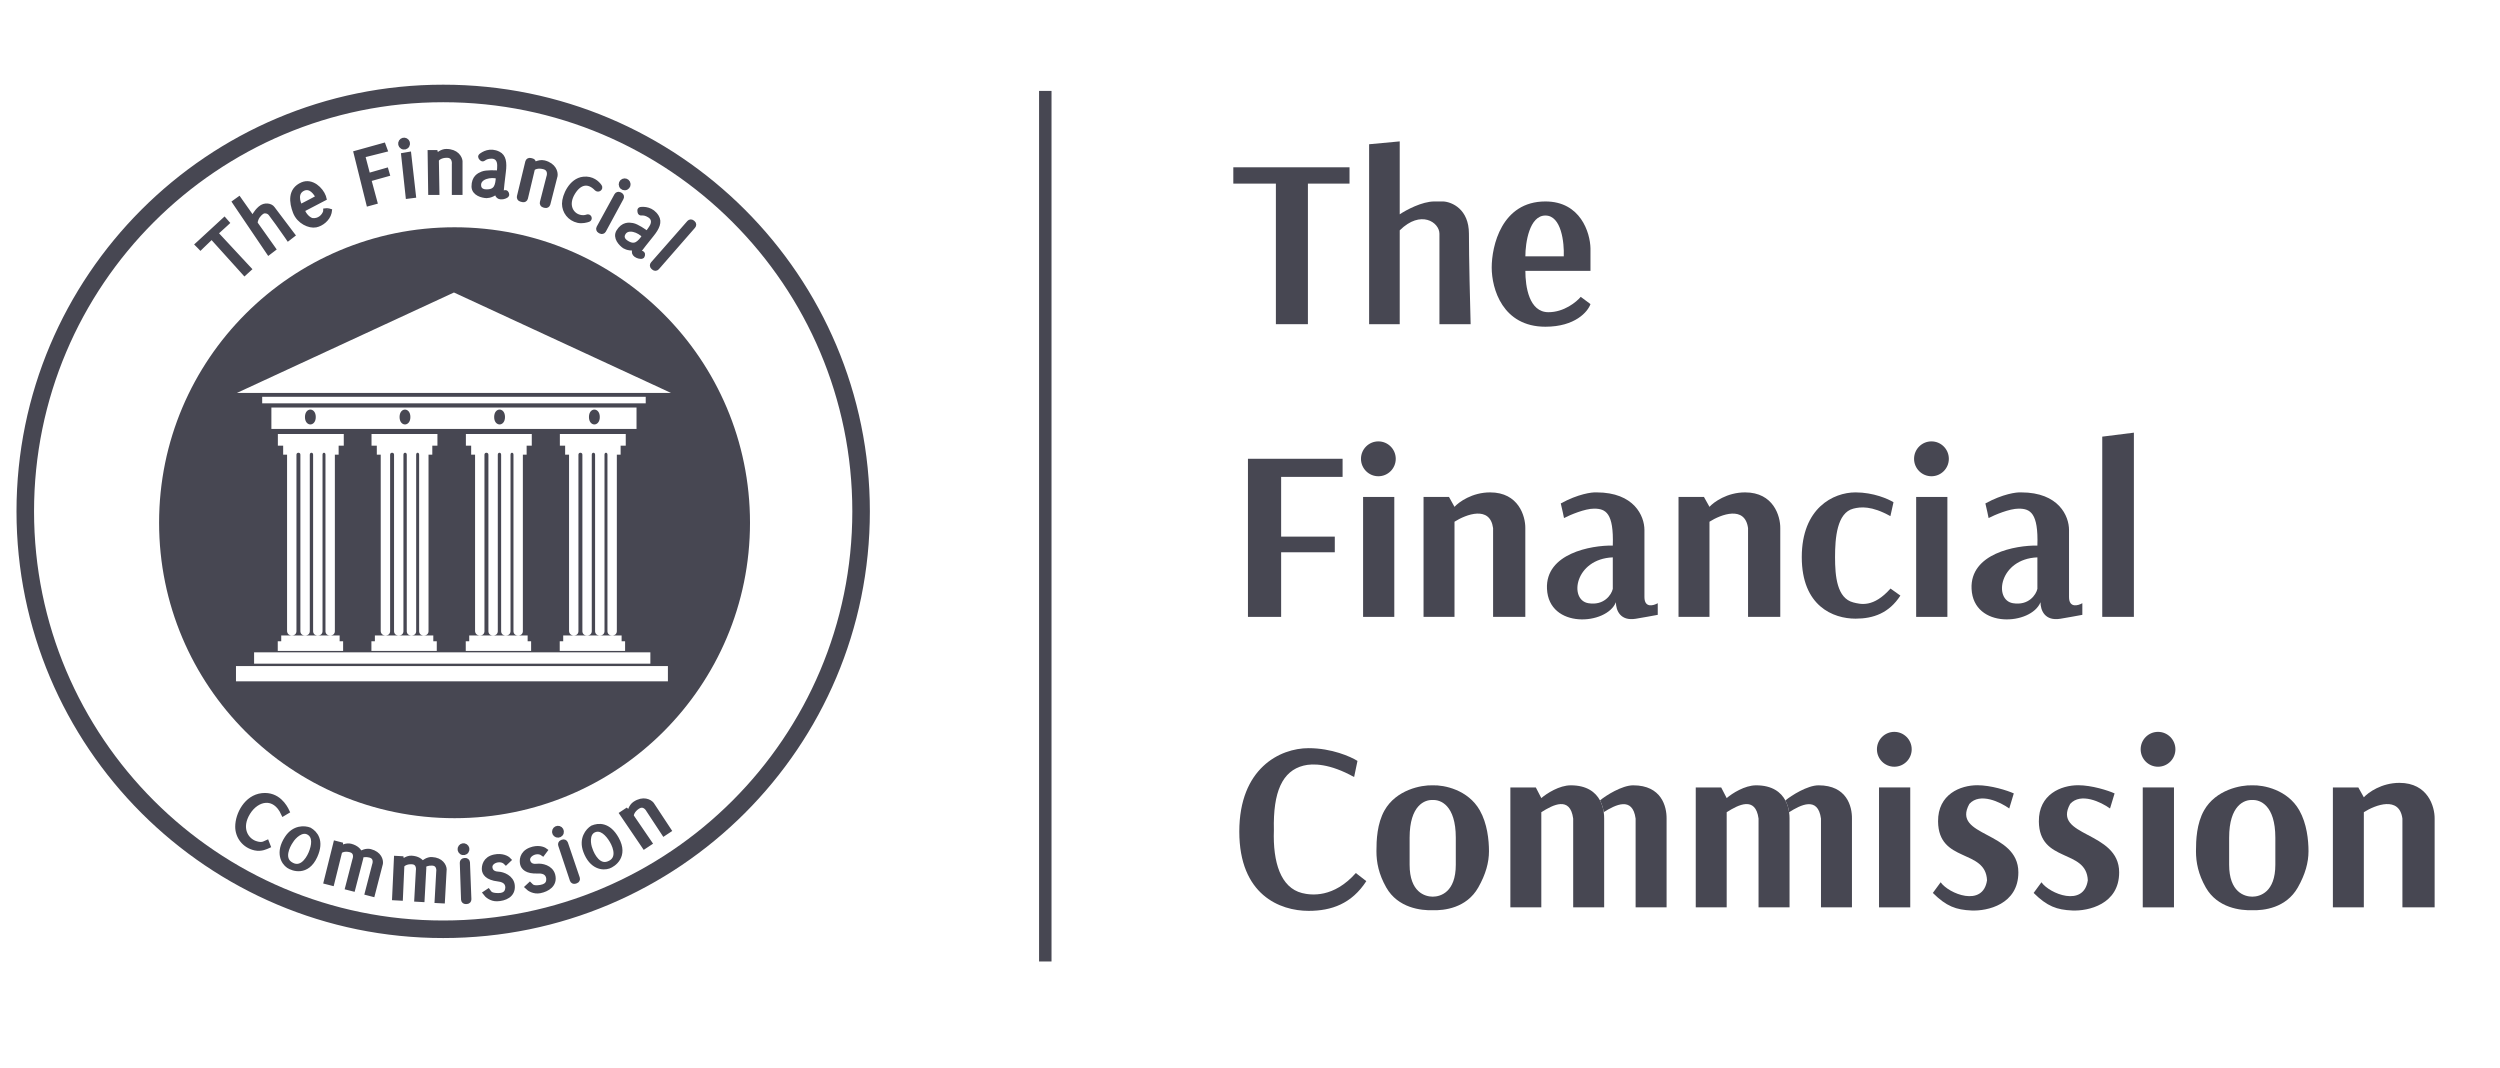 <svg width="110" height="47" viewBox="0 0 110 47" fill="none" xmlns="http://www.w3.org/2000/svg">
<path fill-rule="evenodd" clip-rule="evenodd" d="M19.5 4.224C9.407 4.224 1.224 12.407 1.224 22.5C1.224 32.593 9.407 40.776 19.5 40.776C29.593 40.776 37.776 32.593 37.776 22.5C37.776 12.407 29.593 4.224 19.5 4.224ZM1 22.5C1 12.283 9.283 4 19.5 4C29.717 4 38 12.283 38 22.5C38 32.717 29.717 41 19.5 41C9.283 41 1 32.717 1 22.5Z" fill="#474752" stroke="#474752" stroke-width="0.548"/>
<path fill-rule="evenodd" clip-rule="evenodd" d="M20 36C27.18 36 33 30.18 33 23C33 15.82 27.18 10 20 10C12.82 10 7 15.82 7 23C7 30.18 12.82 36 20 36ZM19.974 12.87L10.426 17.288H19.974L29.522 17.288L19.974 12.87ZM19.974 17.458H11.536V17.747H19.974L28.412 17.747V17.458L19.974 17.458ZM11.941 17.93H19.974L28.007 17.93V18.873L19.974 18.873H11.941V17.93ZM13.656 18.021C13.548 18.021 13.418 18.119 13.418 18.349C13.418 18.578 13.548 18.676 13.656 18.676C13.764 18.676 13.894 18.578 13.894 18.349C13.894 18.119 13.764 18.021 13.656 18.021ZM17.819 18.021C17.711 18.021 17.581 18.119 17.581 18.349C17.581 18.578 17.711 18.676 17.819 18.676C17.927 18.676 18.057 18.578 18.057 18.349C18.057 18.119 17.927 18.021 17.819 18.021ZM21.982 18.021C21.873 18.021 21.743 18.119 21.743 18.349C21.743 18.578 21.873 18.676 21.982 18.676C22.09 18.676 22.22 18.578 22.22 18.349C22.22 18.119 22.09 18.021 21.982 18.021ZM26.152 18.021C26.044 18.021 25.914 18.119 25.914 18.349C25.914 18.578 26.044 18.676 26.152 18.676C26.261 18.676 26.391 18.578 26.391 18.349C26.391 18.119 26.261 18.021 26.152 18.021ZM12.374 27.96V28.216H12.221V28.641H15.097V28.216H14.944V27.96H14.527C14.752 27.96 14.734 27.759 14.734 27.759V20.005H14.9V19.608H15.126V19.095H12.226V19.608H12.459V20.005H12.631V27.759C12.631 27.759 12.624 27.953 12.838 27.96H12.374ZM13.424 27.96H12.838C13.062 27.96 13.044 27.759 13.044 27.759V20.005C13.044 19.893 13.217 19.892 13.217 20.005V27.759C13.217 27.759 13.199 27.96 13.424 27.96ZM13.984 27.96H13.424C13.649 27.96 13.631 27.759 13.631 27.759V20.005C13.631 19.893 13.777 19.892 13.777 20.005V27.759C13.777 27.759 13.759 27.96 13.984 27.96ZM13.984 27.96H14.527C14.302 27.96 14.321 27.759 14.321 27.759V20.005C14.321 19.892 14.191 19.893 14.191 20.005V27.759C14.191 27.759 14.209 27.96 13.984 27.96ZM11.18 29.2V28.702H28.616V29.2H11.18ZM10.383 29.307V29.98H29.388V29.307H10.383ZM16.495 27.96V28.216H16.342V28.641H19.218V28.216H19.065V27.96H18.648C18.873 27.96 18.855 27.759 18.855 27.759V20.005H19.021V19.608H19.247V19.095H16.347V19.608H16.58V20.005H16.752V27.759C16.752 27.759 16.745 27.953 16.958 27.96H16.495ZM17.545 27.96H16.958C17.183 27.96 17.165 27.759 17.165 27.759V20.005C17.165 19.893 17.338 19.892 17.338 20.005V27.759C17.338 27.759 17.32 27.96 17.545 27.96ZM18.105 27.96H17.545C17.77 27.96 17.751 27.759 17.751 27.759V20.005C17.751 19.893 17.898 19.892 17.898 20.005V27.759C17.898 27.759 17.88 27.96 18.105 27.96ZM18.105 27.96H18.648C18.423 27.96 18.442 27.759 18.442 27.759V20.005C18.442 19.892 18.311 19.893 18.311 20.005V27.759C18.311 27.759 18.33 27.96 18.105 27.96ZM20.646 27.96V28.216H20.493V28.641H23.369V28.216H23.216V27.96H22.799C23.024 27.96 23.006 27.759 23.006 27.759V20.005H23.172V19.608H23.398V19.095H20.499V19.608H20.731V20.005H20.903V27.759C20.903 27.759 20.896 27.953 21.11 27.96H20.646ZM21.696 27.96H21.11C21.335 27.96 21.316 27.759 21.316 27.759V20.005C21.316 19.893 21.49 19.892 21.49 20.005V27.759C21.49 27.759 21.471 27.96 21.696 27.96ZM22.256 27.96H21.696C21.921 27.96 21.903 27.759 21.903 27.759V20.005C21.903 19.893 22.05 19.892 22.05 20.005V27.759C22.05 27.759 22.031 27.96 22.256 27.96ZM22.256 27.96H22.799C22.575 27.96 22.593 27.759 22.593 27.759V20.005C22.593 19.892 22.463 19.893 22.463 20.005V27.759C22.463 27.759 22.481 27.96 22.256 27.96ZM24.781 27.96V28.216H24.628V28.641H27.504V28.216H27.351V27.96H26.934C27.159 27.96 27.141 27.759 27.141 27.759V20.005H27.307V19.608H27.533V19.095H24.634V19.608H24.866V20.005H25.038V27.759C25.038 27.759 25.031 27.953 25.244 27.96H24.781ZM25.831 27.96H25.244C25.47 27.96 25.451 27.759 25.451 27.759V20.005C25.451 19.893 25.625 19.892 25.625 20.005V27.759C25.625 27.759 25.606 27.96 25.831 27.96ZM26.391 27.96H25.831C26.056 27.96 26.038 27.759 26.038 27.759V20.005C26.038 19.893 26.184 19.892 26.184 20.005V27.759C26.184 27.759 26.166 27.96 26.391 27.96ZM26.391 27.96H26.934C26.709 27.96 26.728 27.759 26.728 27.759V20.005C26.728 19.892 26.598 19.893 26.598 20.005V27.759C26.598 27.759 26.616 27.96 26.391 27.96Z" fill="#474752"/>
<path d="M20.34 37.959C20.339 37.91 20.375 37.869 20.423 37.864L20.468 37.86C20.521 37.855 20.566 37.895 20.569 37.948L20.632 39.572C20.634 39.622 20.595 39.664 20.545 39.667L20.491 39.67C20.441 39.672 20.397 39.632 20.395 39.581L20.34 37.959Z" fill="#474752"/>
<path d="M20.475 37.237C20.408 37.194 20.319 37.211 20.272 37.275C20.222 37.343 20.238 37.439 20.306 37.488C20.376 37.539 20.474 37.52 20.521 37.447C20.567 37.377 20.546 37.282 20.475 37.237Z" fill="#474752"/>
<path d="M24.668 37.181C24.652 37.135 24.675 37.084 24.72 37.066L24.762 37.049C24.811 37.03 24.866 37.055 24.883 37.105L25.405 38.643C25.422 38.691 25.397 38.742 25.349 38.759L25.299 38.777C25.25 38.794 25.198 38.768 25.181 38.72L24.668 37.181Z" fill="#474752"/>
<path d="M24.591 36.45C24.515 36.429 24.434 36.47 24.408 36.545C24.379 36.625 24.421 36.712 24.501 36.74C24.583 36.768 24.672 36.722 24.696 36.639C24.719 36.558 24.672 36.473 24.591 36.45Z" fill="#474752"/>
<path d="M12.473 35.792L12.627 35.7C12.532 35.499 12.221 34.932 11.534 35.007C10.846 35.082 10.459 35.831 10.459 36.376C10.459 36.806 10.749 37.205 11.221 37.31C11.497 37.372 11.725 37.249 11.792 37.219L11.735 37.072C11.667 37.099 11.547 37.223 11.221 37.106C10.813 36.96 10.492 36.429 10.907 35.754C11.299 35.117 12.084 34.943 12.473 35.792Z" fill="#474752"/>
<path fill-rule="evenodd" clip-rule="evenodd" d="M12.696 38.094C12.876 38.216 13.504 38.453 13.861 37.663C14.165 36.989 13.863 36.661 13.621 36.518L13.619 36.517C13.408 36.432 12.943 36.397 12.627 36.886C12.22 37.512 12.473 37.943 12.696 38.094ZM12.759 38.013C12.399 37.762 12.625 37.249 12.804 36.994C12.917 36.807 13.264 36.453 13.577 36.624C13.89 36.795 13.823 37.212 13.68 37.549C13.537 37.885 13.209 38.327 12.759 38.013Z" fill="#474752"/>
<path fill-rule="evenodd" clip-rule="evenodd" d="M26.78 38.111C26.985 38.038 27.548 37.672 27.127 36.915C26.769 36.269 26.326 36.317 26.068 36.427L26.065 36.428C25.872 36.549 25.568 36.903 25.771 37.449C26.031 38.149 26.526 38.201 26.78 38.111ZM26.753 38.012C26.337 38.153 26.061 37.666 25.963 37.37C25.88 37.167 25.803 36.677 26.126 36.526C26.449 36.375 26.744 36.678 26.928 36.992C27.113 37.307 27.272 37.835 26.753 38.012Z" fill="#474752"/>
<path d="M14.773 37.109L14.353 38.795L14.602 38.859L14.948 37.464C14.995 37.411 15.154 37.324 15.418 37.391C15.681 37.459 15.659 37.709 15.615 37.825L15.298 39.05L15.525 39.108L15.875 37.756C15.879 37.728 15.879 37.693 15.873 37.655C15.869 37.627 15.861 37.597 15.85 37.567C15.802 37.439 15.682 37.297 15.424 37.231C15.253 37.187 15.058 37.281 14.982 37.333L14.983 37.163L14.773 37.109Z" fill="#474752"/>
<path d="M16.283 37.627C16.546 37.695 16.524 37.944 16.48 38.06L16.163 39.285L16.391 39.344L16.74 37.992C16.759 37.86 16.694 37.57 16.289 37.466C16.121 37.423 15.928 37.514 15.85 37.567C15.861 37.597 15.869 37.627 15.873 37.655C15.95 37.612 16.088 37.577 16.283 37.627Z" fill="#474752"/>
<path d="M17.442 37.769L17.362 39.505L17.619 39.519L17.683 38.082C17.719 38.021 17.858 37.904 18.129 37.918C18.4 37.932 18.428 38.181 18.408 38.304L18.338 39.567L18.573 39.58L18.649 38.185C18.648 38.157 18.641 38.123 18.627 38.086C18.618 38.059 18.605 38.032 18.587 38.004C18.515 37.888 18.37 37.773 18.104 37.759C17.928 37.75 17.755 37.881 17.691 37.947L17.658 37.781L17.442 37.769Z" fill="#474752"/>
<path d="M19.024 37.977C19.295 37.992 19.323 38.24 19.303 38.363L19.233 39.627L19.468 39.639L19.544 38.245C19.536 38.112 19.416 37.84 18.999 37.819C18.825 37.809 18.654 37.937 18.587 38.004C18.605 38.032 18.618 38.059 18.627 38.086C18.695 38.028 18.823 37.967 19.024 37.977Z" fill="#474752"/>
<path d="M27.373 35.8L28.353 37.244L28.582 37.092L27.778 35.914C27.77 35.84 27.815 35.65 28.057 35.49C28.299 35.329 28.48 35.525 28.541 35.644L29.217 36.671L29.427 36.532L28.673 35.388C28.582 35.279 28.307 35.123 27.935 35.37C27.778 35.474 27.712 35.696 27.699 35.794L27.566 35.672L27.373 35.8Z" fill="#474752"/>
<path d="M22.377 37.834L22.261 37.944C22.025 37.707 21.526 37.872 21.558 38.175C21.585 38.418 21.805 38.458 21.926 38.462C22.122 38.469 22.506 38.609 22.541 38.958C22.585 39.393 22.195 39.536 21.871 39.547C21.612 39.556 21.423 39.385 21.361 39.299L21.479 39.221C21.539 39.303 21.579 39.405 21.926 39.405C22.316 39.405 22.333 39.158 22.344 39.057C22.344 38.891 22.261 38.715 21.926 38.676C21.424 38.619 21.322 38.401 21.311 38.263C21.3 38.126 21.339 37.795 21.756 37.707C22.09 37.636 22.309 37.762 22.377 37.834Z" fill="#474752"/>
<path d="M23.977 37.42L23.881 37.548C23.609 37.353 23.143 37.597 23.224 37.891C23.29 38.126 23.514 38.13 23.634 38.114C23.828 38.089 24.23 38.165 24.321 38.503C24.434 38.925 24.073 39.13 23.755 39.193C23.501 39.244 23.286 39.107 23.211 39.032L23.315 38.935C23.388 39.007 23.444 39.101 23.786 39.045C24.171 38.981 24.147 38.734 24.142 38.633C24.115 38.47 24.005 38.309 23.669 38.325C23.164 38.35 23.028 38.152 22.995 38.018C22.962 37.884 22.946 37.551 23.344 37.396C23.662 37.273 23.898 37.361 23.977 37.42Z" fill="#474752"/>
<path d="M15.847 37.569L15.85 37.567M15.873 37.655C15.95 37.612 16.088 37.577 16.283 37.627C16.546 37.695 16.524 37.944 16.48 38.06L16.163 39.285L16.391 39.344L16.74 37.992C16.759 37.86 16.694 37.57 16.289 37.466C16.121 37.423 15.928 37.514 15.85 37.567M15.873 37.655C15.879 37.693 15.879 37.728 15.875 37.756L15.525 39.108L15.298 39.05L15.615 37.825C15.659 37.709 15.681 37.459 15.418 37.391C15.154 37.324 14.995 37.411 14.948 37.464L14.602 38.859L14.353 38.795L14.773 37.109L14.983 37.163L14.982 37.333C15.058 37.281 15.253 37.187 15.424 37.231C15.682 37.297 15.802 37.439 15.85 37.567M15.873 37.655C15.869 37.627 15.861 37.597 15.85 37.567M18.585 38.007L18.587 38.004M18.627 38.086C18.695 38.028 18.823 37.967 19.024 37.977C19.295 37.992 19.323 38.24 19.303 38.363L19.233 39.627L19.468 39.639L19.544 38.245C19.536 38.112 19.416 37.84 18.999 37.819C18.825 37.809 18.654 37.937 18.587 38.004M18.627 38.086C18.641 38.123 18.648 38.157 18.649 38.185L18.573 39.58L18.338 39.567L18.408 38.304C18.428 38.181 18.4 37.932 18.129 37.918C17.858 37.904 17.719 38.021 17.683 38.082L17.619 39.519L17.362 39.505L17.442 37.769L17.658 37.781L17.691 37.947C17.755 37.881 17.928 37.75 18.104 37.759C18.37 37.773 18.515 37.888 18.587 38.004M18.627 38.086C18.618 38.059 18.605 38.032 18.587 38.004M20.521 37.447C20.567 37.377 20.546 37.282 20.475 37.237C20.408 37.194 20.319 37.211 20.272 37.275C20.222 37.343 20.238 37.439 20.306 37.488C20.376 37.539 20.474 37.52 20.521 37.447ZM20.491 39.67L20.545 39.667C20.595 39.664 20.634 39.622 20.632 39.572L20.569 37.948C20.566 37.895 20.521 37.855 20.468 37.86L20.423 37.864C20.375 37.869 20.339 37.91 20.34 37.959L20.395 39.581C20.397 39.632 20.441 39.672 20.491 39.67ZM24.696 36.639C24.719 36.558 24.672 36.473 24.591 36.45C24.515 36.429 24.434 36.47 24.408 36.545C24.379 36.625 24.421 36.712 24.501 36.74C24.583 36.768 24.672 36.722 24.696 36.639ZM25.299 38.777L25.349 38.759C25.397 38.742 25.422 38.691 25.405 38.643L24.883 37.105C24.866 37.055 24.811 37.03 24.762 37.049L24.72 37.066C24.675 37.084 24.652 37.135 24.668 37.181L25.181 38.72C25.198 38.768 25.25 38.794 25.299 38.777ZM12.473 35.792L12.627 35.7C12.532 35.499 12.221 34.932 11.534 35.007C10.846 35.082 10.459 35.831 10.459 36.376C10.459 36.806 10.749 37.205 11.221 37.31C11.497 37.372 11.725 37.249 11.792 37.219L11.735 37.072C11.667 37.099 11.547 37.223 11.221 37.106C10.813 36.96 10.492 36.429 10.907 35.754C11.299 35.117 12.084 34.943 12.473 35.792ZM12.804 36.994C12.625 37.249 12.399 37.762 12.759 38.013C13.209 38.327 13.537 37.885 13.68 37.549C13.823 37.212 13.89 36.795 13.577 36.624C13.264 36.453 12.917 36.807 12.804 36.994ZM12.696 38.094C12.876 38.216 13.504 38.453 13.861 37.663C14.165 36.989 13.863 36.661 13.621 36.518L13.619 36.517C13.408 36.432 12.943 36.397 12.627 36.886C12.22 37.512 12.473 37.943 12.696 38.094ZM25.963 37.37C26.061 37.666 26.337 38.153 26.753 38.012C27.272 37.835 27.113 37.307 26.928 36.992C26.744 36.678 26.449 36.375 26.126 36.526C25.803 36.677 25.88 37.167 25.963 37.37ZM26.78 38.111C26.985 38.038 27.548 37.672 27.127 36.915C26.769 36.269 26.326 36.317 26.068 36.427L26.065 36.428C25.872 36.549 25.568 36.903 25.771 37.449C26.031 38.149 26.526 38.201 26.78 38.111ZM27.373 35.8L28.353 37.244L28.582 37.092L27.778 35.914C27.77 35.84 27.815 35.65 28.057 35.49C28.299 35.329 28.48 35.525 28.541 35.644L29.217 36.671L29.427 36.532L28.673 35.388C28.582 35.279 28.307 35.123 27.935 35.37C27.778 35.474 27.712 35.696 27.699 35.794L27.566 35.672L27.373 35.8ZM22.261 37.944L22.377 37.834C22.309 37.762 22.09 37.636 21.756 37.707C21.339 37.795 21.3 38.126 21.311 38.263C21.322 38.401 21.424 38.619 21.926 38.676C22.261 38.715 22.344 38.891 22.344 39.057C22.333 39.158 22.316 39.405 21.926 39.405C21.579 39.405 21.539 39.303 21.479 39.221L21.361 39.299C21.423 39.385 21.612 39.556 21.871 39.547C22.195 39.536 22.585 39.393 22.541 38.958C22.506 38.609 22.122 38.469 21.926 38.462C21.805 38.458 21.585 38.418 21.558 38.175C21.526 37.872 22.025 37.707 22.261 37.944ZM23.881 37.548L23.977 37.42C23.898 37.361 23.662 37.273 23.344 37.396C22.946 37.551 22.962 37.884 22.995 38.018C23.028 38.152 23.164 38.35 23.669 38.325C24.005 38.309 24.115 38.47 24.142 38.633C24.147 38.734 24.171 38.981 23.786 39.045C23.444 39.101 23.388 39.007 23.315 38.935L23.211 39.032C23.286 39.107 23.501 39.244 23.755 39.193C24.073 39.13 24.434 38.925 24.321 38.503C24.23 38.165 23.828 38.089 23.634 38.114C23.514 38.13 23.29 38.126 23.224 37.891C23.143 37.597 23.609 37.353 23.881 37.548Z" stroke="#474752" stroke-width="0.219"/>
<path d="M10.701 11.943L9.316 10.408L8.882 10.825C8.849 10.858 8.795 10.857 8.763 10.823C8.729 10.789 8.73 10.733 8.766 10.7L9.812 9.736C9.845 9.705 9.898 9.708 9.928 9.743C9.958 9.777 9.955 9.828 9.922 9.858L9.482 10.258L10.888 11.77C10.923 11.807 10.921 11.866 10.883 11.901L10.831 11.949C10.793 11.983 10.735 11.98 10.701 11.943Z" fill="#474752"/>
<path d="M11.773 11.025L10.383 8.97C10.355 8.928 10.365 8.872 10.405 8.843L10.438 8.819C10.48 8.789 10.538 8.799 10.567 8.841L11.132 9.642C11.154 9.56 11.25 9.352 11.455 9.171C11.66 8.989 11.914 9.067 11.986 9.171L12.814 10.268C12.844 10.308 12.837 10.365 12.797 10.396L12.765 10.421C12.723 10.453 12.662 10.444 12.632 10.399C12.406 10.066 12.008 9.518 11.918 9.405C11.821 9.283 11.714 9.279 11.635 9.279C11.557 9.279 11.447 9.357 11.344 9.494C11.242 9.632 11.21 9.808 11.237 9.843L11.974 10.881C12.002 10.922 11.994 10.978 11.954 11.008L11.904 11.046C11.862 11.078 11.802 11.068 11.773 11.025Z" fill="#474752"/>
<path fill-rule="evenodd" clip-rule="evenodd" d="M13.308 9.223L14.193 8.761C14.231 8.742 14.251 8.699 14.236 8.659C14.118 8.336 13.716 7.95 13.308 8.123C12.762 8.356 12.832 8.903 12.997 9.329C13.163 9.755 13.623 9.95 13.893 9.897C14.143 9.847 14.413 9.633 14.483 9.354C14.493 9.313 14.469 9.273 14.427 9.268C14.421 9.268 14.415 9.267 14.409 9.267C14.364 9.265 14.33 9.304 14.315 9.347C14.26 9.51 14.051 9.753 13.715 9.701C13.48 9.622 13.303 9.34 13.308 9.223ZM13.365 8.28C12.959 8.445 13.091 8.899 13.208 9.106C13.423 8.996 13.885 8.757 14.008 8.686C13.9 8.48 13.684 8.166 13.365 8.28Z" fill="#474752"/>
<path d="M15.67 6.735L16.222 8.957L16.492 8.883L16.222 7.884L17.035 7.656L16.99 7.501L16.19 7.731L15.954 6.832L16.935 6.586L16.867 6.402L15.67 6.735Z" fill="#474752"/>
<path d="M17.761 6.832L17.987 6.793L18.192 8.603L17.955 8.633L17.761 6.832Z" fill="#474752"/>
<path d="M17.851 6.184C17.781 6.147 17.693 6.17 17.651 6.238C17.606 6.31 17.628 6.405 17.701 6.449C17.775 6.495 17.872 6.469 17.913 6.392C17.954 6.318 17.926 6.224 17.851 6.184Z" fill="#474752"/>
<path d="M18.925 6.711L18.949 8.467H19.225L19.201 7.032C19.236 6.965 19.378 6.832 19.67 6.832C19.961 6.832 20.005 7.097 19.99 7.229V8.467H20.242V7.089C20.226 6.947 20.082 6.663 19.634 6.663C19.445 6.663 19.267 6.813 19.201 6.888L19.157 6.711H18.925Z" fill="#474752"/>
<path fill-rule="evenodd" clip-rule="evenodd" d="M21.162 6.863C21.143 6.879 21.142 6.906 21.157 6.925L21.202 6.976C21.218 6.995 21.247 6.998 21.267 6.982C21.335 6.93 21.44 6.871 21.628 6.871C21.864 6.871 21.986 7.035 21.986 7.277C21.986 7.472 21.965 7.586 21.955 7.616C21.797 7.598 21.405 7.583 21.231 7.651C21.078 7.711 20.856 7.82 20.856 8.203C20.856 8.51 21.226 8.601 21.411 8.609C21.534 8.609 21.769 8.531 21.89 8.364C21.861 8.471 21.869 8.652 22.035 8.663C22.154 8.671 22.242 8.622 22.282 8.594C22.297 8.583 22.302 8.564 22.295 8.546L22.279 8.504C22.268 8.474 22.23 8.464 22.203 8.481C22.139 8.52 22.043 8.555 22.056 8.393C22.066 8.274 22.096 7.964 22.149 7.555C22.201 7.146 22.157 6.888 21.929 6.773C21.566 6.589 21.27 6.775 21.162 6.863ZM21.411 8.442C21.847 8.442 21.907 8.17 21.929 7.762C21.585 7.657 21.058 7.775 21.058 8.14C21.058 8.41 21.3 8.445 21.411 8.442Z" fill="#474752"/>
<path fill-rule="evenodd" clip-rule="evenodd" d="M21.162 6.863C21.143 6.879 21.142 6.906 21.157 6.925L21.202 6.976C21.218 6.995 21.247 6.998 21.267 6.982C21.335 6.93 21.44 6.871 21.628 6.871C21.864 6.871 21.986 7.035 21.986 7.277C21.986 7.472 21.965 7.586 21.955 7.616C21.797 7.598 21.405 7.583 21.231 7.651C21.078 7.711 20.856 7.82 20.856 8.203C20.856 8.51 21.226 8.601 21.411 8.609C21.534 8.609 21.769 8.531 21.89 8.364C21.861 8.471 21.869 8.652 22.035 8.663C22.154 8.671 22.242 8.622 22.282 8.594C22.297 8.583 22.302 8.564 22.295 8.546L22.279 8.504C22.268 8.474 22.23 8.464 22.203 8.481C22.139 8.52 22.043 8.555 22.056 8.393C22.066 8.274 22.096 7.964 22.149 7.555C22.201 7.146 22.157 6.888 21.929 6.773C21.566 6.589 21.27 6.775 21.162 6.863ZM21.411 8.442C21.847 8.442 21.907 8.17 21.929 7.762C21.585 7.657 21.058 7.775 21.058 8.14C21.058 8.41 21.3 8.445 21.411 8.442Z" fill="#474752"/>
<path d="M27.134 8.596C27.158 8.554 27.21 8.537 27.254 8.557L27.296 8.577C27.343 8.6 27.362 8.658 27.337 8.704L26.56 10.14C26.536 10.184 26.481 10.201 26.436 10.177L26.389 10.152C26.343 10.128 26.326 10.071 26.351 10.026L27.134 8.596Z" fill="#474752"/>
<path d="M27.62 8.042C27.584 7.971 27.499 7.939 27.425 7.971C27.348 8.004 27.312 8.095 27.346 8.172C27.38 8.252 27.475 8.287 27.553 8.248C27.628 8.21 27.659 8.118 27.62 8.042Z" fill="#474752"/>
<path d="M26.253 8.296C26.28 8.323 26.322 8.33 26.355 8.31C26.391 8.289 26.404 8.242 26.38 8.208C26.277 8.058 26.047 7.843 25.672 7.884C25.132 7.943 24.837 8.624 24.837 8.962C24.837 9.301 25.065 9.615 25.436 9.698C25.608 9.736 25.794 9.689 25.89 9.656C25.921 9.645 25.936 9.61 25.924 9.579C25.911 9.546 25.875 9.531 25.842 9.544C25.764 9.573 25.629 9.606 25.436 9.537C25.116 9.422 24.877 9.003 25.204 8.472C25.499 7.991 25.895 7.926 26.253 8.296Z" fill="#474752"/>
<path d="M30.329 9.794C30.362 9.758 30.418 9.754 30.455 9.785L30.491 9.814C30.532 9.847 30.536 9.908 30.501 9.947L28.904 11.776C28.87 11.814 28.812 11.817 28.775 11.783L28.734 11.747C28.696 11.713 28.693 11.654 28.728 11.616L30.329 9.794Z" fill="#474752"/>
<path d="M23.333 7.058C23.283 7.046 23.233 7.076 23.221 7.126L22.852 8.653C22.841 8.702 22.87 8.752 22.919 8.764L23.008 8.787C23.058 8.8 23.108 8.77 23.12 8.719L23.425 7.438C23.429 7.423 23.436 7.409 23.447 7.399C23.513 7.343 23.677 7.272 23.934 7.338C24.216 7.41 24.193 7.678 24.146 7.803L23.862 8.912C23.85 8.961 23.879 9.012 23.928 9.024L23.995 9.041C24.044 9.054 24.094 9.024 24.107 8.975L24.425 7.729C24.445 7.588 24.375 7.277 23.941 7.165C23.817 7.133 23.68 7.169 23.58 7.214C23.53 7.236 23.467 7.2 23.467 7.146C23.467 7.115 23.447 7.088 23.416 7.08L23.333 7.058Z" fill="#474752"/>
<path fill-rule="evenodd" clip-rule="evenodd" d="M28.189 9.217C28.164 9.22 28.149 9.242 28.153 9.267L28.163 9.334C28.167 9.359 28.19 9.376 28.215 9.373C28.301 9.365 28.421 9.371 28.58 9.471C28.781 9.596 28.798 9.8 28.67 10.006C28.568 10.171 28.49 10.256 28.465 10.277C28.34 10.177 28.016 9.956 27.833 9.922C27.671 9.892 27.425 9.867 27.223 10.192C27.062 10.452 27.328 10.726 27.481 10.831C27.585 10.896 27.825 10.955 28.016 10.877C27.935 10.953 27.846 11.11 27.982 11.208C28.079 11.278 28.179 11.283 28.228 11.28C28.246 11.279 28.261 11.265 28.264 11.247L28.273 11.202C28.279 11.17 28.252 11.142 28.22 11.142C28.145 11.142 28.045 11.12 28.142 10.989C28.213 10.894 28.402 10.647 28.662 10.328C28.922 10.008 29.02 9.765 28.888 9.547C28.676 9.199 28.327 9.199 28.189 9.217ZM27.569 10.689C27.939 10.92 28.133 10.721 28.367 10.387C28.13 10.115 27.62 9.936 27.428 10.246C27.286 10.475 27.473 10.633 27.569 10.689Z" fill="#474752"/>
<path fill-rule="evenodd" clip-rule="evenodd" d="M28.189 9.217C28.164 9.22 28.149 9.242 28.153 9.267L28.163 9.334C28.167 9.359 28.19 9.376 28.215 9.373C28.301 9.365 28.421 9.371 28.58 9.471C28.781 9.596 28.798 9.8 28.67 10.006C28.568 10.171 28.49 10.256 28.465 10.277C28.34 10.177 28.016 9.956 27.833 9.922C27.671 9.892 27.425 9.867 27.223 10.192C27.062 10.452 27.328 10.726 27.481 10.831C27.585 10.896 27.825 10.955 28.016 10.877C27.935 10.953 27.846 11.11 27.982 11.208C28.079 11.278 28.179 11.283 28.228 11.28C28.246 11.279 28.261 11.265 28.264 11.247L28.273 11.202C28.279 11.17 28.252 11.142 28.22 11.142C28.145 11.142 28.045 11.12 28.142 10.989C28.213 10.894 28.402 10.647 28.662 10.328C28.922 10.008 29.02 9.765 28.888 9.547C28.676 9.199 28.327 9.199 28.189 9.217ZM27.569 10.689C27.939 10.92 28.133 10.721 28.367 10.387C28.13 10.115 27.62 9.936 27.428 10.246C27.286 10.475 27.473 10.633 27.569 10.689Z" fill="#474752"/>
<path d="M10.701 11.943L9.316 10.408L8.882 10.825M10.701 11.943C10.735 11.98 10.793 11.983 10.831 11.949M10.701 11.943L10.762 12.011L10.831 11.949M8.882 10.825C8.849 10.858 8.795 10.857 8.763 10.823M8.882 10.825L8.822 10.884L8.763 10.823M8.763 10.823C8.729 10.789 8.73 10.733 8.766 10.7M8.763 10.823L8.7 10.76L8.766 10.7M8.766 10.7L9.812 9.736M9.812 9.736C9.845 9.705 9.898 9.708 9.928 9.743M9.812 9.736L9.873 9.68L9.928 9.743M9.928 9.743C9.958 9.777 9.955 9.828 9.922 9.858M9.928 9.743L9.981 9.803L9.922 9.858M9.922 9.858L9.482 10.258L10.888 11.77M10.888 11.77C10.923 11.807 10.921 11.866 10.883 11.901M10.888 11.77L10.952 11.838L10.883 11.901M10.883 11.901L10.831 11.949M11.773 11.025L10.383 8.97M11.773 11.025C11.802 11.068 11.862 11.078 11.904 11.046M11.773 11.025L11.827 11.105L11.904 11.046M10.383 8.97C10.355 8.928 10.365 8.872 10.405 8.843M10.383 8.97L10.333 8.895L10.405 8.843M10.405 8.843L10.438 8.819M10.438 8.819C10.48 8.789 10.538 8.799 10.567 8.841M10.438 8.819L10.514 8.765L10.567 8.841M10.567 8.841L11.132 9.642C11.154 9.56 11.25 9.352 11.455 9.171C11.66 8.989 11.914 9.067 11.986 9.171L12.814 10.268M12.814 10.268C12.844 10.308 12.837 10.365 12.797 10.396M12.814 10.268L12.869 10.34L12.797 10.396M12.797 10.396L12.765 10.421M12.765 10.421C12.723 10.453 12.662 10.444 12.632 10.399M12.765 10.421L12.687 10.481C12.67 10.456 12.652 10.428 12.632 10.399M12.632 10.399C12.406 10.066 12.008 9.518 11.918 9.405C11.821 9.283 11.714 9.279 11.635 9.279C11.557 9.279 11.447 9.357 11.344 9.494C11.242 9.632 11.21 9.808 11.237 9.843L11.974 10.881M11.974 10.881C12.002 10.922 11.994 10.978 11.954 11.008M11.974 10.881L12.025 10.954L11.954 11.008M11.954 11.008L11.904 11.046M14.193 8.761L13.308 9.223C13.303 9.34 13.48 9.622 13.715 9.701C14.051 9.753 14.26 9.51 14.315 9.347M14.193 8.761C14.231 8.742 14.251 8.699 14.236 8.659M14.193 8.761L14.257 8.728C14.252 8.706 14.245 8.682 14.236 8.659M14.315 9.347C14.33 9.304 14.364 9.265 14.409 9.267M14.315 9.347C14.325 9.318 14.331 9.292 14.331 9.27C14.331 9.27 14.366 9.265 14.409 9.267M14.409 9.267C14.415 9.267 14.421 9.268 14.427 9.268M14.427 9.268C14.469 9.273 14.493 9.313 14.483 9.354M14.427 9.268C14.45 9.271 14.474 9.276 14.496 9.284C14.493 9.308 14.488 9.331 14.483 9.354M14.483 9.354C14.413 9.633 14.143 9.847 13.893 9.897C13.623 9.95 13.163 9.755 12.997 9.329C12.832 8.903 12.762 8.356 13.308 8.123C13.716 7.95 14.118 8.336 14.236 8.659M13.208 9.106C13.091 8.899 12.959 8.445 13.365 8.28C13.684 8.166 13.9 8.48 14.008 8.686C13.885 8.757 13.423 8.996 13.208 9.106ZM15.67 6.735L16.222 8.957L16.492 8.883L16.222 7.884L17.035 7.656L16.99 7.501L16.19 7.731L15.954 6.832L16.935 6.586L16.867 6.402L15.67 6.735ZM17.761 6.832L17.987 6.793L18.192 8.603L17.955 8.633L17.761 6.832ZM18.925 6.711L18.949 8.467H19.225L19.201 7.032C19.236 6.965 19.378 6.832 19.67 6.832C19.961 6.832 20.005 7.097 19.99 7.229V8.467H20.242V7.089C20.226 6.947 20.082 6.663 19.634 6.663C19.445 6.663 19.267 6.813 19.201 6.888L19.157 6.711H18.925ZM21.628 6.871C21.44 6.871 21.335 6.93 21.267 6.982C21.247 6.998 21.218 6.995 21.202 6.976L21.157 6.925C21.142 6.906 21.143 6.879 21.162 6.863C21.27 6.775 21.566 6.589 21.929 6.773C22.157 6.888 22.201 7.146 22.149 7.555C22.096 7.964 22.066 8.274 22.056 8.393C22.043 8.555 22.139 8.52 22.203 8.481C22.23 8.464 22.268 8.474 22.279 8.504L22.295 8.546C22.302 8.564 22.297 8.583 22.282 8.594C22.242 8.622 22.154 8.671 22.035 8.663C21.869 8.652 21.861 8.471 21.89 8.364C21.769 8.531 21.534 8.609 21.411 8.609C21.226 8.601 20.856 8.51 20.856 8.203C20.856 7.82 21.078 7.711 21.231 7.651C21.405 7.583 21.797 7.598 21.955 7.616C21.965 7.586 21.986 7.472 21.986 7.277C21.986 7.035 21.864 6.871 21.628 6.871ZM21.929 7.762C21.907 8.17 21.847 8.442 21.411 8.442C21.3 8.445 21.058 8.41 21.058 8.14C21.058 7.775 21.585 7.657 21.929 7.762ZM17.913 6.392C17.954 6.318 17.926 6.224 17.851 6.184C17.781 6.147 17.693 6.17 17.651 6.238C17.606 6.31 17.628 6.405 17.701 6.449C17.775 6.495 17.872 6.469 17.913 6.392ZM27.553 8.248C27.628 8.21 27.659 8.118 27.62 8.042C27.584 7.971 27.499 7.939 27.425 7.971C27.348 8.004 27.312 8.095 27.346 8.172C27.38 8.252 27.475 8.287 27.553 8.248ZM26.389 10.152L26.436 10.177C26.481 10.201 26.536 10.184 26.56 10.14L27.337 8.704C27.362 8.658 27.343 8.6 27.296 8.577L27.254 8.557C27.21 8.537 27.158 8.554 27.134 8.596L26.351 10.026C26.326 10.071 26.343 10.128 26.389 10.152ZM25.672 7.884C26.047 7.843 26.277 8.058 26.38 8.208C26.404 8.242 26.391 8.289 26.355 8.31C26.322 8.33 26.28 8.323 26.253 8.296C25.895 7.926 25.499 7.991 25.204 8.472C24.877 9.003 25.116 9.422 25.436 9.537C25.629 9.606 25.764 9.573 25.842 9.544C25.875 9.531 25.911 9.546 25.924 9.579C25.936 9.61 25.921 9.645 25.89 9.656C25.794 9.689 25.608 9.736 25.436 9.698C25.065 9.615 24.837 9.301 24.837 8.962C24.837 8.624 25.132 7.943 25.672 7.884ZM28.734 11.747L28.775 11.783C28.812 11.817 28.87 11.814 28.904 11.776L30.501 9.947C30.536 9.908 30.532 9.847 30.491 9.814L30.455 9.785C30.418 9.754 30.362 9.758 30.329 9.794L28.728 11.616C28.693 11.654 28.696 11.713 28.734 11.747ZM23.934 7.338C23.677 7.272 23.513 7.343 23.447 7.399C23.436 7.409 23.429 7.423 23.425 7.438L23.12 8.719C23.108 8.77 23.058 8.8 23.008 8.787L22.919 8.764C22.87 8.752 22.841 8.702 22.852 8.653L23.221 7.126C23.233 7.076 23.283 7.046 23.333 7.058L23.416 7.08C23.447 7.088 23.467 7.115 23.467 7.146C23.467 7.2 23.53 7.236 23.58 7.214C23.68 7.169 23.817 7.133 23.941 7.165C24.375 7.277 24.445 7.588 24.425 7.729L24.107 8.975C24.094 9.024 24.044 9.054 23.995 9.041L23.928 9.024C23.879 9.012 23.85 8.961 23.862 8.912L24.146 7.803C24.193 7.678 24.216 7.41 23.934 7.338ZM28.58 9.471C28.421 9.371 28.301 9.365 28.215 9.373C28.19 9.376 28.167 9.359 28.163 9.334L28.153 9.267C28.149 9.242 28.164 9.22 28.189 9.217C28.327 9.199 28.676 9.199 28.888 9.547C29.02 9.765 28.922 10.008 28.662 10.328C28.402 10.647 28.213 10.894 28.142 10.989C28.045 11.12 28.145 11.142 28.22 11.142C28.252 11.142 28.279 11.17 28.273 11.202L28.264 11.247C28.261 11.265 28.246 11.279 28.228 11.28C28.179 11.283 28.079 11.278 27.982 11.208C27.846 11.11 27.935 10.953 28.016 10.877C27.825 10.955 27.585 10.896 27.481 10.831C27.328 10.726 27.062 10.452 27.223 10.192C27.425 9.867 27.671 9.892 27.833 9.922C28.016 9.956 28.34 10.177 28.465 10.277C28.49 10.256 28.568 10.171 28.67 10.006C28.798 9.8 28.781 9.596 28.58 9.471ZM28.367 10.387C28.133 10.721 27.939 10.92 27.569 10.689C27.473 10.633 27.286 10.475 27.428 10.246C27.62 9.936 28.13 10.115 28.367 10.387Z" stroke="#474752" stroke-width="0.219"/>
<path d="M54.266 8.079V7.361H59.379V8.079H57.548V14.264H56.139V8.079H54.266Z" fill="#474752"/>
<path d="M61.588 6.221L60.241 6.347V14.264H61.588V10.135C62.516 9.216 63.335 9.782 63.335 10.284V14.264H64.708C64.683 13.39 64.633 11.369 64.633 10.284C64.633 9.199 63.881 8.885 63.505 8.864H63.112C62.567 8.864 61.869 9.241 61.588 9.43V6.221Z" fill="#474752"/>
<path d="M54.91 27.143V20.186H59.074V20.983H56.37V23.611H58.731V24.3H56.37V27.143H54.91Z" fill="#474752"/>
<path d="M59.976 27.143V21.866H61.349V27.143H59.976Z" fill="#474752"/>
<path d="M62.636 27.143V21.866H63.756L63.998 22.301C64.191 22.089 64.774 21.665 65.565 21.665C66.819 21.665 67.12 22.713 67.114 23.237V27.143H65.696V23.237C65.561 22.234 64.508 22.632 63.998 22.956V27.143H62.636Z" fill="#474752"/>
<path d="M59.883 20.188C59.883 19.764 60.226 19.421 60.648 19.421C61.07 19.421 61.413 19.764 61.413 20.188C61.413 20.612 61.07 20.955 60.648 20.955C60.226 20.955 59.883 20.612 59.883 20.188Z" fill="#474752"/>
<path d="M73.855 27.143V21.866H74.974L75.217 22.301C75.409 22.089 75.993 21.665 76.784 21.665C78.037 21.665 78.338 22.713 78.332 23.237V27.143H76.914V23.237C76.78 22.234 75.727 22.632 75.217 22.956V27.143H73.855Z" fill="#474752"/>
<path d="M84.311 27.143V21.866H85.685V27.143H84.311Z" fill="#474752"/>
<path d="M84.219 20.188C84.219 19.764 84.562 19.421 84.984 19.421C85.406 19.421 85.749 19.764 85.749 20.188C85.749 20.612 85.406 20.955 84.984 20.955C84.562 20.955 84.219 20.612 84.219 20.188Z" fill="#474752"/>
<path d="M59.729 33.48L59.581 34.19C58.507 33.591 57.762 33.584 57.356 33.687C56.425 33.922 56.01 34.837 56.051 36.524C56.001 37.959 56.358 39.058 57.289 39.294C57.695 39.397 58.684 39.512 59.657 38.413L60.118 38.77C59.475 39.762 58.591 40.078 57.578 40.078C56.313 40.078 54.529 39.371 54.529 36.59C54.529 33.81 56.313 32.919 57.578 32.919C58.591 32.919 59.434 33.293 59.729 33.48Z" fill="#474752"/>
<path d="M66.456 39.924V34.647H67.576L67.818 35.116C68.06 34.907 68.614 34.554 69.112 34.554C69.826 34.554 70.206 34.859 70.4 35.218C70.491 35.387 70.54 35.568 70.564 35.735C70.579 35.836 70.584 35.933 70.583 36.018V39.924H69.22V36.018C69.086 35.015 68.328 35.413 67.818 35.737V39.924H66.456Z" fill="#474752"/>
<path d="M82.677 39.924V34.647H84.051V39.924H82.677Z" fill="#474752"/>
<path d="M82.585 32.969C82.585 32.545 82.928 32.202 83.35 32.202C83.772 32.202 84.115 32.545 84.115 32.969C84.115 33.393 83.772 33.736 83.35 33.736C82.928 33.736 82.585 33.393 82.585 32.969Z" fill="#474752"/>
<path d="M94.281 39.924V34.647H95.655V39.924H94.281Z" fill="#474752"/>
<path d="M94.189 32.969C94.189 32.545 94.531 32.202 94.953 32.202C95.376 32.202 95.718 32.545 95.718 32.969C95.718 33.393 95.376 33.736 94.953 33.736C94.531 33.736 94.189 33.393 94.189 32.969Z" fill="#474752"/>
<path d="M102.647 39.924V34.647H103.766L104.009 35.082C104.202 34.87 104.785 34.446 105.576 34.446C106.829 34.446 107.13 35.494 107.124 36.018V39.924H105.706V36.018C105.572 35.015 104.519 35.413 104.009 35.737V39.924H102.647Z" fill="#474752"/>
<path fill-rule="evenodd" clip-rule="evenodd" d="M67.116 11.918H69.981V10.923C69.965 10.237 69.545 8.864 67.998 8.864C66.063 8.864 65.635 10.837 65.635 11.771C65.635 12.705 66.112 14.376 67.998 14.376C69.31 14.376 69.867 13.712 69.981 13.38L69.553 13.061C69.365 13.286 68.818 13.737 68.132 13.737C67.275 13.737 67.116 12.606 67.116 11.918ZM68.806 11.279H67.116C67.116 10.681 67.293 9.483 67.998 9.483C68.703 9.483 68.83 10.681 68.806 11.279Z" fill="#474752"/>
<path d="M83.177 22.71L83.314 22.099C83.085 21.955 82.431 21.665 81.645 21.665C80.663 21.665 79.278 22.356 79.278 24.514C79.278 26.672 80.663 27.221 81.645 27.221C82.431 27.221 83.117 26.976 83.617 26.206L83.182 25.896C82.427 26.749 81.862 26.586 81.547 26.507C80.824 26.324 80.742 25.352 80.742 24.514C80.742 23.676 80.824 22.562 81.547 22.38C81.862 22.3 82.343 22.245 83.177 22.71Z" fill="#474752"/>
<path d="M92.499 19.212V27.143H93.891V19.037L92.499 19.212Z" fill="#474752"/>
<path fill-rule="evenodd" clip-rule="evenodd" d="M89.645 24.005C88.694 23.989 86.676 24.351 86.749 25.909C86.832 27.686 89.378 27.507 89.782 26.498C89.782 26.858 89.976 27.334 90.651 27.226C90.912 27.185 91.46 27.083 91.623 27.053V26.541C91.427 26.654 91.037 26.757 91.037 26.269V23.319C91.037 22.709 90.589 21.665 88.931 21.665C88.724 21.652 88.121 21.732 87.357 22.151C87.426 22.438 87.48 22.699 87.498 22.794C87.769 22.655 88.414 22.38 88.822 22.38C89.332 22.38 89.692 22.567 89.645 24.005ZM89.645 25.909V24.524C87.967 24.593 87.705 26.398 88.569 26.541C89.261 26.655 89.589 26.167 89.645 25.909Z" fill="#474752"/>
<path fill-rule="evenodd" clip-rule="evenodd" d="M99.099 34.554C98.598 34.536 97.495 34.746 96.98 35.655C96.649 36.238 96.623 36.965 96.623 37.455C96.623 37.944 96.723 38.465 97.054 39.049C97.57 39.957 98.598 40.067 99.099 40.049C99.599 40.067 100.588 39.957 101.104 39.049C101.435 38.465 101.574 37.944 101.574 37.455C101.574 36.965 101.501 36.238 101.17 35.655C100.655 34.746 99.599 34.536 99.099 34.554ZM98.082 36.859C98.082 35.422 98.76 35.181 99.099 35.201C99.437 35.181 100.115 35.422 100.115 36.859V37.455V38.05C100.115 39.255 99.442 39.453 99.1 39.453C98.758 39.453 98.082 39.255 98.082 38.05V37.455V36.859Z" fill="#474752"/>
<path d="M92.841 35.573L93.042 34.91C92.758 34.782 92.037 34.55 91.439 34.55C90.693 34.55 89.697 34.946 89.71 36.146C89.73 37.985 91.804 37.334 91.864 38.734C91.686 39.936 90.177 39.325 89.824 38.82L89.48 39.289C90.078 39.881 90.499 40.032 91.185 40.062C91.871 40.092 93.243 39.799 93.243 38.384C93.243 36.541 90.275 36.837 91.087 35.372C91.552 34.856 92.451 35.291 92.841 35.573Z" fill="#474752"/>
<path d="M88.407 35.573L88.607 34.91C88.324 34.782 87.602 34.55 87.005 34.55C86.258 34.55 85.262 34.946 85.275 36.146C85.295 37.985 87.369 37.334 87.429 38.734C87.251 39.936 85.742 39.325 85.389 38.82L85.045 39.289C85.643 39.881 86.064 40.032 86.75 40.062C87.436 40.092 88.808 39.799 88.808 38.384C88.808 36.541 85.84 36.837 86.652 35.372C87.118 34.856 88.016 35.291 88.407 35.573Z" fill="#474752"/>
<path fill-rule="evenodd" clip-rule="evenodd" d="M63.039 34.554C62.539 34.536 61.436 34.746 60.92 35.655C60.59 36.238 60.563 36.965 60.563 37.455C60.563 37.944 60.664 38.465 60.995 39.049C61.51 39.957 62.539 40.067 63.039 40.049C63.539 40.067 64.529 39.957 65.044 39.049C65.375 38.465 65.515 37.944 65.515 37.455C65.515 36.965 65.442 36.238 65.111 35.655C64.595 34.746 63.539 34.536 63.039 34.554ZM62.023 36.859C62.023 35.422 62.7 35.181 63.039 35.201C63.378 35.181 64.055 35.422 64.055 36.859V37.455V38.05C64.055 39.255 63.383 39.453 63.041 39.453C62.699 39.453 62.023 39.255 62.023 38.05V37.455V36.859Z" fill="#474752"/>
<path fill-rule="evenodd" clip-rule="evenodd" d="M70.963 24.005C70.012 23.989 67.994 24.351 68.067 25.909C68.15 27.686 70.696 27.507 71.1 26.498C71.1 26.858 71.294 27.334 71.969 27.226C72.23 27.185 72.778 27.083 72.941 27.053V26.541C72.745 26.654 72.355 26.757 72.355 26.269V23.319C72.355 22.709 71.907 21.665 70.249 21.665C70.042 21.652 69.439 21.732 68.674 22.151C68.744 22.438 68.797 22.699 68.816 22.794C69.087 22.655 69.732 22.38 70.14 22.38C70.65 22.38 71.01 22.567 70.963 24.005ZM70.963 25.909V24.524C69.285 24.593 69.023 26.398 69.887 26.541C70.579 26.655 70.907 26.167 70.963 25.909Z" fill="#474752"/>
<path d="M70.4 35.218C70.491 35.387 70.54 35.568 70.564 35.735C71.074 35.413 71.834 35.026 71.967 36.018V39.924H73.33V36.018C73.336 35.494 73.113 34.554 71.859 34.554C71.369 34.554 70.652 35.004 70.4 35.218Z" fill="#474752"/>
<path d="M78.557 35.22C78.648 35.389 78.697 35.57 78.721 35.737C79.231 35.414 79.99 35.026 80.123 36.018V39.924H81.486V36.018C81.493 35.494 81.269 34.554 80.016 34.554C79.528 34.554 78.814 35.004 78.557 35.22Z" fill="#474752"/>
<path d="M74.613 34.647V39.924H75.974V35.737C76.484 35.413 77.242 35.015 77.376 36.018V39.924H78.74V36.018C78.74 35.933 78.736 35.837 78.721 35.737C78.697 35.57 78.648 35.389 78.557 35.22C78.364 34.86 77.984 34.554 77.269 34.554C76.771 34.554 76.216 34.907 75.974 35.116L75.732 34.647H74.613Z" fill="#474752"/>
<rect x="45.719" y="4" width="0.548" height="38.305" fill="#474752"/>
</svg>
